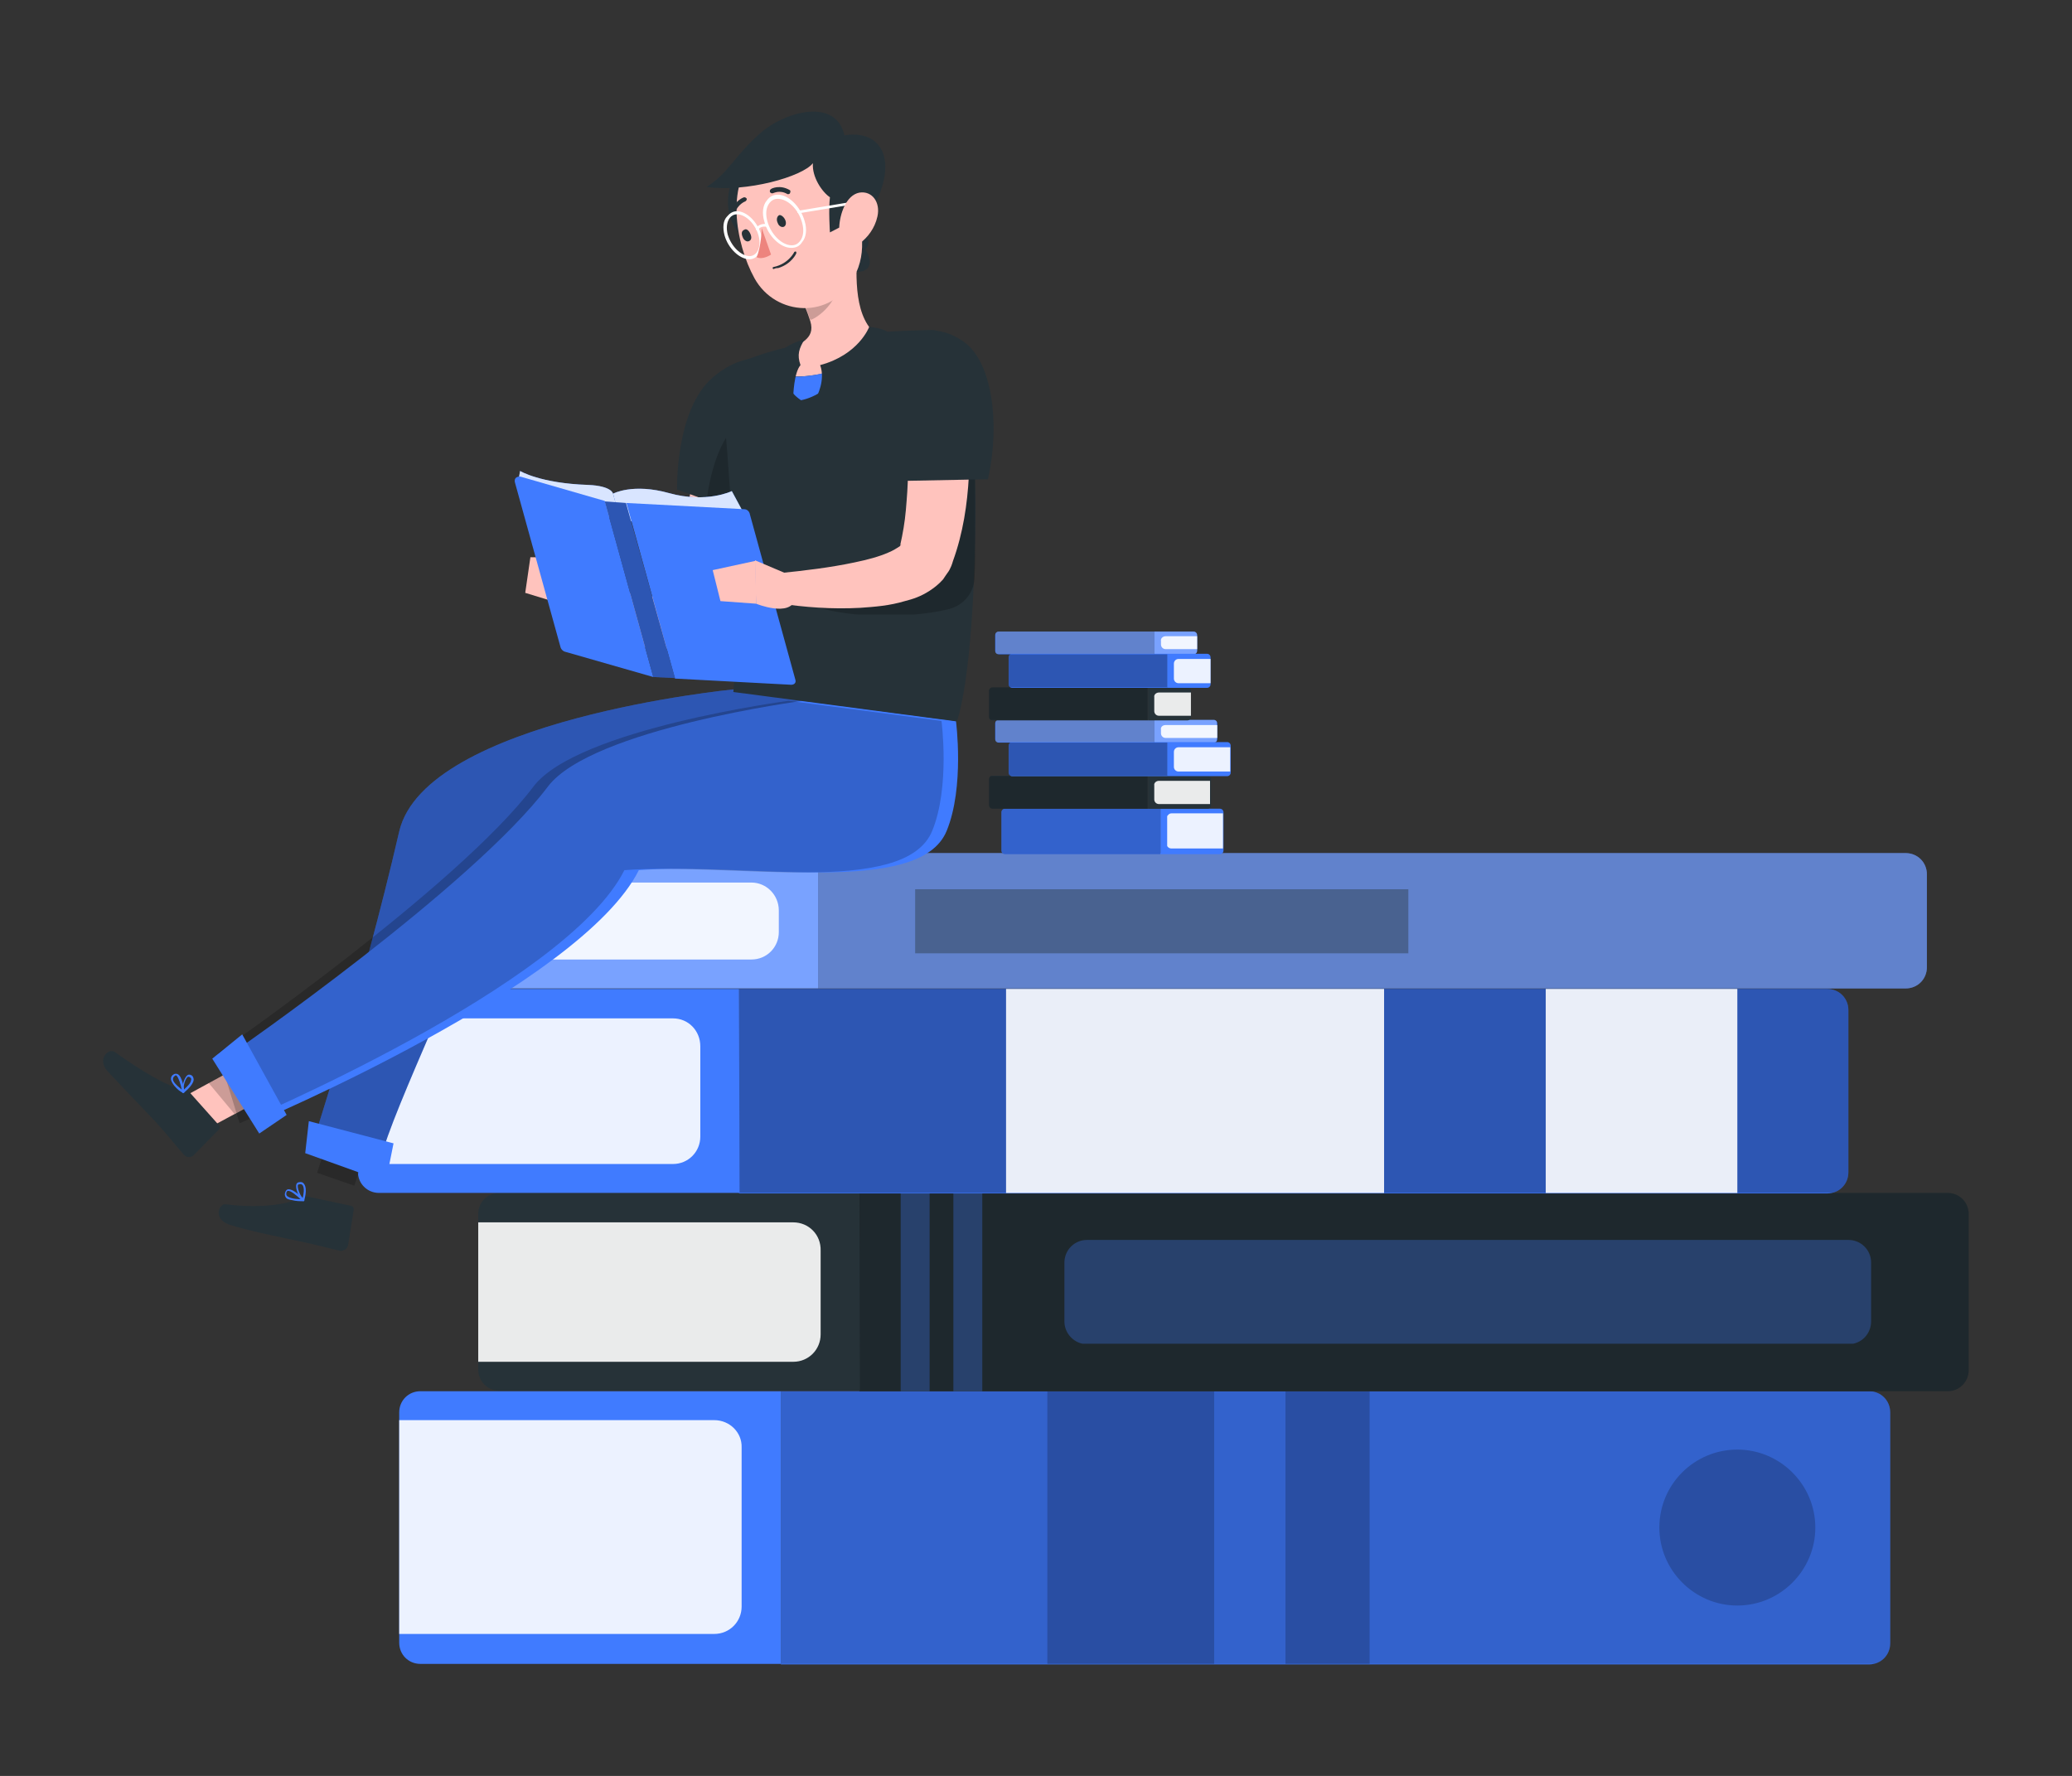 <?xml version="1.0" encoding="utf-8"?>
<!-- Generator: Adobe Illustrator 21.0.2, SVG Export Plug-In . SVG Version: 6.00 Build 0)  -->
<svg version="1.1" id="Layer_1" xmlns="http://www.w3.org/2000/svg" xmlns:xlink="http://www.w3.org/1999/xlink" x="0px" y="0px"
	 viewBox="0 0 401.2 343.9" style="enable-background:new 0 0 401.2 343.9;" xml:space="preserve">
<rect x="0" y="0" width="401.2" height="343.9" fill="#333333" stroke="none"/>
<style type="text/css">
	.st0{fill:#407BFF;}
	.st1{opacity:0.2;}
	.st2{clip-path:url(#SVGID_2_);}
	.st3{clip-path:url(#SVGID_4_);}
	.st4{clip-path:url(#SVGID_6_);}
	.st5{opacity:0.9;}
	.st6{clip-path:url(#SVGID_8_);fill:#FFFFFF;}
	.st7{clip-path:url(#SVGID_10_);}
	.st8{fill:#263238;}
	.st9{clip-path:url(#SVGID_12_);}
	.st10{clip-path:url(#SVGID_14_);fill:#FFFFFF;}
	.st11{opacity:0.3;}
	.st12{clip-path:url(#SVGID_16_);fill:#407BFF;}
	.st13{clip-path:url(#SVGID_18_);fill:#407BFF;}
	.st14{clip-path:url(#SVGID_20_);fill:#407BFF;}
	.st15{clip-path:url(#SVGID_22_);}
	.st16{clip-path:url(#SVGID_24_);fill:#FFFFFF;}
	.st17{clip-path:url(#SVGID_26_);fill:#FFFFFF;}
	.st18{clip-path:url(#SVGID_28_);fill:#FFFFFF;}
	.st19{clip-path:url(#SVGID_30_);fill:#FFFFFF;}
	.st20{clip-path:url(#SVGID_32_);}
	.st21{clip-path:url(#SVGID_34_);fill:#FFFFFF;}
	.st22{clip-path:url(#SVGID_36_);fill:#FFFFFF;}
	.st23{opacity:0.4;}
	.st24{clip-path:url(#SVGID_38_);fill:#263238;}
	.st25{clip-path:url(#SVGID_40_);}
	.st26{clip-path:url(#SVGID_42_);fill:#FFFFFF;}
	.st27{clip-path:url(#SVGID_44_);}
	.st28{clip-path:url(#SVGID_46_);fill:#FFFFFF;}
	.st29{clip-path:url(#SVGID_48_);}
	.st30{clip-path:url(#SVGID_50_);fill:#FFFFFF;}
	.st31{clip-path:url(#SVGID_52_);fill:#FFFFFF;}
	.st32{clip-path:url(#SVGID_54_);}
	.st33{clip-path:url(#SVGID_56_);fill:#FFFFFF;}
	.st34{clip-path:url(#SVGID_58_);fill:#FFFFFF;}
	.st35{clip-path:url(#SVGID_60_);}
	.st36{clip-path:url(#SVGID_62_);fill:#FFFFFF;}
	.st37{clip-path:url(#SVGID_64_);}
	.st38{clip-path:url(#SVGID_66_);fill:#FFFFFF;}
	.st39{clip-path:url(#SVGID_68_);fill:#FFFFFF;}
	.st40{clip-path:url(#SVGID_70_);}
	.st41{clip-path:url(#SVGID_72_);fill:#FFFFFF;}
	.st42{clip-path:url(#SVGID_74_);fill:#FFFFFF;}
	.st43{clip-path:url(#SVGID_76_);}
	.st44{clip-path:url(#SVGID_78_);}
	.st45{fill:#FFC3BD;}
	.st46{clip-path:url(#SVGID_80_);}
	.st47{clip-path:url(#SVGID_82_);}
	.st48{clip-path:url(#SVGID_84_);}
	.st49{clip-path:url(#SVGID_86_);}
	.st50{opacity:0.8;}
	.st51{clip-path:url(#SVGID_88_);fill:#FFFFFF;}
	.st52{clip-path:url(#SVGID_90_);fill:#FFFFFF;}
	.st53{clip-path:url(#SVGID_92_);}
	.st54{clip-path:url(#SVGID_94_);}
	.st55{fill:#FFFFFF;}
	.st56{fill:#ED847E;}
</style>
<g>
	<path class="st0" d="M151.2,269.4h210.7c2.3,0,4.1,1.8,4.1,4.1v44.7c0,2.3-1.8,4.1-4.1,4.1H151.2V269.4z"/>
	<g class="st1">
		<g>
			<g>
				<g>
					<defs>
						<rect id="SVGID_1_" x="151.2" y="269.4" width="214.8" height="52.8"/>
					</defs>
					<clipPath id="SVGID_2_">
						<use xlink:href="#SVGID_1_"  style="overflow:visible;"/>
					</clipPath>
					<path class="st2" d="M151.2,269.4h210.7c2.3,0,4.1,1.8,4.1,4.1v44.7c0,2.3-1.8,4.1-4.1,4.1H151.2V269.4z"/>
				</g>
			</g>
		</g>
	</g>
	<g class="st1">
		<g>
			<g>
				<g>
					<defs>
						<rect id="SVGID_3_" x="202.8" y="269.4" width="32.3" height="52.8"/>
					</defs>
					<clipPath id="SVGID_4_">
						<use xlink:href="#SVGID_3_"  style="overflow:visible;"/>
					</clipPath>
					<rect x="202.8" y="269.4" class="st3" width="32.3" height="52.8"/>
				</g>
			</g>
		</g>
	</g>
	<g class="st1">
		<g>
			<g>
				<g>
					<defs>
						<rect id="SVGID_5_" x="248.9" y="269.4" width="16.3" height="52.8"/>
					</defs>
					<clipPath id="SVGID_6_">
						<use xlink:href="#SVGID_5_"  style="overflow:visible;"/>
					</clipPath>
					<rect x="248.9" y="269.4" class="st4" width="16.3" height="52.8"/>
				</g>
			</g>
		</g>
	</g>
	<path class="st0" d="M151.2,269.4H81.4c-2.3,0-4.1,1.8-4.1,4.1v44.6c0,2.3,1.8,4.1,4.1,4.1h69.8L151.2,269.4L151.2,269.4z"/>
	<g class="st5">
		<g>
			<g>
				<g>
					<defs>
						<rect id="SVGID_7_" x="77.3" y="275" width="66.4" height="41.4"/>
					</defs>
					<clipPath id="SVGID_8_">
						<use xlink:href="#SVGID_7_"  style="overflow:visible;"/>
					</clipPath>
					<path class="st6" d="M138.3,275h-61v41.4h61c3,0,5.3-2.4,5.3-5.3v-30.8C143.7,277.4,141.3,275,138.3,275"/>
				</g>
			</g>
		</g>
	</g>
	<g class="st1">
		<g>
			<g>
				<g>
					<defs>
						<rect id="SVGID_9_" x="321.3" y="280.7" width="30.2" height="30.2"/>
					</defs>
					<clipPath id="SVGID_10_">
						<use xlink:href="#SVGID_9_"  style="overflow:visible;"/>
					</clipPath>
					<path class="st7" d="M321.3,295.8c0,8.3,6.8,15.1,15.1,15.1s15.1-6.8,15.1-15.1c0-8.3-6.8-15.1-15.1-15.1
						S321.3,287.4,321.3,295.8"/>
				</g>
			</g>
		</g>
	</g>
	<path class="st8" d="M166.4,231h210.7c2.3,0,4.1,1.8,4.1,4.1v30.2c0,2.3-1.8,4.1-4.1,4.1H166.4V231z"/>
	<g class="st1">
		<g>
			<g>
				<g>
					<defs>
						<rect id="SVGID_11_" x="166.4" y="231" width="214.8" height="38.4"/>
					</defs>
					<clipPath id="SVGID_12_">
						<use xlink:href="#SVGID_11_"  style="overflow:visible;"/>
					</clipPath>
					<path class="st9" d="M166.4,231h210.7c2.3,0,4.1,1.8,4.1,4.1v30.2c0,2.3-1.8,4.1-4.1,4.1H166.4V231z"/>
				</g>
			</g>
		</g>
	</g>
	<path class="st8" d="M166.4,231H96.7c-2.3,0-4.1,1.8-4.1,4.1v30.1c0,2.3,1.8,4.1,4.1,4.1h69.8L166.4,231L166.4,231z"/>
	<g class="st5">
		<g>
			<g>
				<g>
					<defs>
						<rect id="SVGID_13_" x="92.6" y="236.7" width="66.4" height="27"/>
					</defs>
					<clipPath id="SVGID_14_">
						<use xlink:href="#SVGID_13_"  style="overflow:visible;"/>
					</clipPath>
					<path class="st10" d="M153.6,236.7h-61v27h61c3,0,5.3-2.4,5.3-5.3v-16.2C159,239.1,156.6,236.7,153.6,236.7"/>
				</g>
			</g>
		</g>
	</g>
	<g class="st11">
		<g>
			<g>
				<g>
					<defs>
						<rect id="SVGID_15_" x="206.1" y="240.1" width="156.2" height="20.1"/>
					</defs>
					<clipPath id="SVGID_16_">
						<use xlink:href="#SVGID_15_"  style="overflow:visible;"/>
					</clipPath>
					<path class="st12" d="M210.5,260.3h147.4c2.5,0,4.4-2,4.4-4.4v-11.4c0-2.5-2-4.4-4.4-4.4H210.5c-2.5,0-4.4,2-4.4,4.4v11.4
						C206.1,258.3,208.1,260.3,210.5,260.3"/>
				</g>
			</g>
		</g>
	</g>
	<g class="st11">
		<g>
			<g>
				<g>
					<defs>
						<rect id="SVGID_17_" x="174.4" y="231" width="5.6" height="38.4"/>
					</defs>
					<clipPath id="SVGID_18_">
						<use xlink:href="#SVGID_17_"  style="overflow:visible;"/>
					</clipPath>
					<rect x="174.4" y="231" class="st13" width="5.6" height="38.4"/>
				</g>
			</g>
		</g>
	</g>
	<g class="st11">
		<g>
			<g>
				<g>
					<defs>
						<rect id="SVGID_19_" x="184.6" y="231" width="5.6" height="38.4"/>
					</defs>
					<clipPath id="SVGID_20_">
						<use xlink:href="#SVGID_19_"  style="overflow:visible;"/>
					</clipPath>
					<rect x="184.6" y="231" class="st14" width="5.6" height="38.4"/>
				</g>
			</g>
		</g>
	</g>
	<path class="st0" d="M143.1,191.5h210.7c2.3,0,4.1,1.8,4.1,4.1V227c0,2.3-1.8,4.1-4.1,4.1H143.1V191.5z"/>
	<g class="st11">
		<g>
			<g>
				<g>
					<defs>
						<rect id="SVGID_21_" x="143.1" y="191.5" width="214.8" height="39.5"/>
					</defs>
					<clipPath id="SVGID_22_">
						<use xlink:href="#SVGID_21_"  style="overflow:visible;"/>
					</clipPath>
					<path class="st15" d="M143.1,191.5h210.7c2.3,0,4.1,1.8,4.1,4.1V227c0,2.3-1.8,4.1-4.1,4.1H143.1V191.5z"/>
				</g>
			</g>
		</g>
	</g>
	<g class="st5">
		<g>
			<g>
				<g>
					<defs>
						<rect id="SVGID_23_" x="194.8" y="191.5" width="73.2" height="39.5"/>
					</defs>
					<clipPath id="SVGID_24_">
						<use xlink:href="#SVGID_23_"  style="overflow:visible;"/>
					</clipPath>
					<rect x="194.8" y="191.5" class="st16" width="73.2" height="39.5"/>
				</g>
			</g>
		</g>
	</g>
	<g class="st5">
		<g>
			<g>
				<g>
					<defs>
						<rect id="SVGID_25_" x="299.3" y="191.5" width="37.1" height="39.5"/>
					</defs>
					<clipPath id="SVGID_26_">
						<use xlink:href="#SVGID_25_"  style="overflow:visible;"/>
					</clipPath>
					<rect x="299.3" y="191.5" class="st17" width="37.1" height="39.5"/>
				</g>
			</g>
		</g>
	</g>
	<path class="st0" d="M143.1,191.5H73.4c-2.3,0-4.1,1.8-4.1,4.1v31.3c0,2.3,1.8,4.1,4.1,4.1h69.8L143.1,191.5L143.1,191.5z"/>
	<g class="st5">
		<g>
			<g>
				<g>
					<defs>
						<rect id="SVGID_27_" x="69.3" y="197.2" width="66.4" height="28.2"/>
					</defs>
					<clipPath id="SVGID_28_">
						<use xlink:href="#SVGID_27_"  style="overflow:visible;"/>
					</clipPath>
					<path class="st18" d="M130.3,197.2h-61v28.2h61c3,0,5.3-2.4,5.3-5.3v-17.5C135.6,199.6,133.3,197.2,130.3,197.2"/>
				</g>
			</g>
		</g>
	</g>
	<path class="st0" d="M158.4,165.2H369c2.3,0,4.1,1.8,4.1,4.1v18c0,2.3-1.8,4.1-4.1,4.1H158.4V165.2z"/>
	<g class="st11">
		<g>
			<g>
				<g>
					<defs>
						<rect id="SVGID_29_" x="158.4" y="165.2" width="214.8" height="26.3"/>
					</defs>
					<clipPath id="SVGID_30_">
						<use xlink:href="#SVGID_29_"  style="overflow:visible;"/>
					</clipPath>
					<path class="st19" d="M158.4,165.2H369c2.3,0,4.1,1.8,4.1,4.1v18c0,2.3-1.8,4.1-4.1,4.1H158.4V165.2z"/>
				</g>
			</g>
		</g>
	</g>
	<g class="st1">
		<g>
			<g>
				<g>
					<defs>
						<rect id="SVGID_31_" x="158.4" y="165.2" width="214.8" height="26.3"/>
					</defs>
					<clipPath id="SVGID_32_">
						<use xlink:href="#SVGID_31_"  style="overflow:visible;"/>
					</clipPath>
					<path class="st20" d="M158.4,165.2H369c2.3,0,4.1,1.8,4.1,4.1v18c0,2.3-1.8,4.1-4.1,4.1H158.4V165.2z"/>
				</g>
			</g>
		</g>
	</g>
	<path class="st0" d="M158.4,165.2H88.6c-2.3,0-4.1,1.8-4.1,4.1v18c0,2.3,1.8,4.1,4.1,4.1h69.8V165.2L158.4,165.2z"/>
	<g class="st11">
		<g>
			<g>
				<g>
					<defs>
						<rect id="SVGID_33_" x="84.5" y="165.2" width="73.9" height="26.3"/>
					</defs>
					<clipPath id="SVGID_34_">
						<use xlink:href="#SVGID_33_"  style="overflow:visible;"/>
					</clipPath>
					<path class="st21" d="M158.4,165.2H88.6c-2.3,0-4.1,1.8-4.1,4.1v18c0,2.3,1.8,4.1,4.1,4.1h69.8V165.2L158.4,165.2z"/>
				</g>
			</g>
		</g>
	</g>
	<g class="st5">
		<g>
			<g>
				<g>
					<defs>
						<rect id="SVGID_35_" x="84.5" y="170.9" width="66.4" height="14.9"/>
					</defs>
					<clipPath id="SVGID_36_">
						<use xlink:href="#SVGID_35_"  style="overflow:visible;"/>
					</clipPath>
					<path class="st22" d="M145.5,170.9h-61v14.9h61c3,0,5.3-2.4,5.3-5.3v-4.2C150.8,173.3,148.4,170.9,145.5,170.9"/>
				</g>
			</g>
		</g>
	</g>
	<g class="st23">
		<g>
			<g>
				<g>
					<defs>
						<rect id="SVGID_37_" x="177.2" y="172.2" width="95.5" height="12.4"/>
					</defs>
					<clipPath id="SVGID_38_">
						<use xlink:href="#SVGID_37_"  style="overflow:visible;"/>
					</clipPath>
					<rect x="177.2" y="172.2" class="st24" width="95.5" height="12.4"/>
				</g>
			</g>
		</g>
	</g>
	<path class="st0" d="M224.7,156.6h-30.1c-0.4,0-0.7,0.3-0.7,0.7v7.4c0,0.4,0.3,0.7,0.7,0.7h30.1V156.6z"/>
	<g class="st1">
		<g>
			<g>
				<g>
					<defs>
						<rect id="SVGID_39_" x="193.9" y="156.6" width="30.8" height="8.7"/>
					</defs>
					<clipPath id="SVGID_40_">
						<use xlink:href="#SVGID_39_"  style="overflow:visible;"/>
					</clipPath>
					<path class="st25" d="M224.7,156.6h-30.1c-0.4,0-0.7,0.3-0.7,0.7v7.4c0,0.4,0.3,0.7,0.7,0.7h30.1V156.6z"/>
				</g>
			</g>
		</g>
	</g>
	<path class="st0" d="M224.7,156.6h11.5c0.4,0,0.7,0.3,0.7,0.7v7.4c0,0.4-0.3,0.7-0.7,0.7h-11.5V156.6z"/>
	<g class="st5">
		<g>
			<g>
				<g>
					<defs>
						<rect id="SVGID_41_" x="226" y="157.5" width="10.9" height="6.8"/>
					</defs>
					<clipPath id="SVGID_42_">
						<use xlink:href="#SVGID_41_"  style="overflow:visible;"/>
					</clipPath>
					<path class="st26" d="M226.8,157.5h10v6.8h-10c-0.5,0-0.9-0.4-0.9-0.9v-5.1C226,157.9,226.4,157.5,226.8,157.5"/>
				</g>
			</g>
		</g>
	</g>
	<path class="st8" d="M222.3,150.2h-30.1c-0.4,0-0.7,0.3-0.7,0.7v5c0,0.4,0.3,0.7,0.7,0.7h30.1V150.2z"/>
	<g class="st1">
		<g>
			<g>
				<g>
					<defs>
						<rect id="SVGID_43_" x="191.4" y="150.3" width="30.8" height="6.3"/>
					</defs>
					<clipPath id="SVGID_44_">
						<use xlink:href="#SVGID_43_"  style="overflow:visible;"/>
					</clipPath>
					<path class="st27" d="M222.3,150.2h-30.1c-0.4,0-0.7,0.3-0.7,0.7v5c0,0.4,0.3,0.7,0.7,0.7h30.1V150.2z"/>
				</g>
			</g>
		</g>
	</g>
	<path class="st8" d="M222.3,150.2h11.5c0.4,0,0.7,0.3,0.7,0.7v5c0,0.4-0.3,0.7-0.7,0.7h-11.5V150.2z"/>
	<g class="st5">
		<g>
			<g>
				<g>
					<defs>
						<rect id="SVGID_45_" x="223.4" y="151.2" width="10.9" height="4.5"/>
					</defs>
					<clipPath id="SVGID_46_">
						<use xlink:href="#SVGID_45_"  style="overflow:visible;"/>
					</clipPath>
					<path class="st28" d="M224.4,151.2h10v4.5h-10c-0.5,0-0.9-0.4-0.9-0.9v-2.7C223.4,151.6,223.9,151.2,224.4,151.2"/>
				</g>
			</g>
		</g>
	</g>
	<path class="st0" d="M226.1,143.7H196c-0.4,0-0.7,0.3-0.7,0.7v5.2c0,0.4,0.3,0.7,0.7,0.7h30.1V143.7z"/>
	<g class="st11">
		<g>
			<g>
				<g>
					<defs>
						<rect id="SVGID_47_" x="195.2" y="143.7" width="30.8" height="6.5"/>
					</defs>
					<clipPath id="SVGID_48_">
						<use xlink:href="#SVGID_47_"  style="overflow:visible;"/>
					</clipPath>
					<path class="st29" d="M226.1,143.7H196c-0.4,0-0.7,0.3-0.7,0.7v5.2c0,0.4,0.3,0.7,0.7,0.7h30.1V143.7z"/>
				</g>
			</g>
		</g>
	</g>
	<path class="st0" d="M226.1,143.7h11.5c0.4,0,0.7,0.3,0.7,0.7v5.2c0,0.4-0.3,0.7-0.7,0.7h-11.5V143.7z"/>
	<g class="st5">
		<g>
			<g>
				<g>
					<defs>
						<rect id="SVGID_49_" x="227.3" y="144.7" width="10.9" height="4.7"/>
					</defs>
					<clipPath id="SVGID_50_">
						<use xlink:href="#SVGID_49_"  style="overflow:visible;"/>
					</clipPath>
					<path class="st30" d="M228.2,144.7h10v4.7h-10c-0.5,0-0.9-0.4-0.9-0.9v-2.9C227.3,145.1,227.7,144.7,228.2,144.7"/>
				</g>
			</g>
		</g>
	</g>
	<path class="st0" d="M223.5,139.4h-30.1c-0.4,0-0.7,0.3-0.7,0.7v3c0,0.4,0.3,0.7,0.7,0.7h30.1V139.4z"/>
	<g class="st11">
		<g>
			<g>
				<g>
					<defs>
						<rect id="SVGID_51_" x="192.8" y="139.4" width="30.8" height="4.3"/>
					</defs>
					<clipPath id="SVGID_52_">
						<use xlink:href="#SVGID_51_"  style="overflow:visible;"/>
					</clipPath>
					<path class="st31" d="M223.5,139.4h-30.1c-0.4,0-0.7,0.3-0.7,0.7v3c0,0.4,0.3,0.7,0.7,0.7h30.1V139.4z"/>
				</g>
			</g>
		</g>
	</g>
	<g class="st1">
		<g>
			<g>
				<g>
					<defs>
						<rect id="SVGID_53_" x="192.8" y="139.4" width="30.8" height="4.3"/>
					</defs>
					<clipPath id="SVGID_54_">
						<use xlink:href="#SVGID_53_"  style="overflow:visible;"/>
					</clipPath>
					<path class="st32" d="M223.5,139.4h-30.1c-0.4,0-0.7,0.3-0.7,0.7v3c0,0.4,0.3,0.7,0.7,0.7h30.1V139.4z"/>
				</g>
			</g>
		</g>
	</g>
	<path class="st0" d="M223.5,139.4H235c0.4,0,0.7,0.3,0.7,0.7v3c0,0.4-0.3,0.7-0.7,0.7h-11.5V139.4z"/>
	<g class="st11">
		<g>
			<g>
				<g>
					<defs>
						<rect id="SVGID_55_" x="223.5" y="139.4" width="12.1" height="4.3"/>
					</defs>
					<clipPath id="SVGID_56_">
						<use xlink:href="#SVGID_55_"  style="overflow:visible;"/>
					</clipPath>
					<path class="st33" d="M223.5,139.4H235c0.4,0,0.7,0.3,0.7,0.7v3c0,0.4-0.3,0.7-0.7,0.7h-11.5V139.4z"/>
				</g>
			</g>
		</g>
	</g>
	<g class="st5">
		<g>
			<g>
				<g>
					<defs>
						<rect id="SVGID_57_" x="224.7" y="140.4" width="10.9" height="2.5"/>
					</defs>
					<clipPath id="SVGID_58_">
						<use xlink:href="#SVGID_57_"  style="overflow:visible;"/>
					</clipPath>
					<path class="st34" d="M225.7,140.4h10v2.5h-10c-0.5,0-0.9-0.4-0.9-0.9v-0.7C224.7,140.8,225.1,140.4,225.7,140.4"/>
				</g>
			</g>
		</g>
	</g>
	<path class="st8" d="M222.3,133.1h-30.1c-0.4,0-0.7,0.3-0.7,0.7v5c0,0.4,0.3,0.7,0.7,0.7h30.1V133.1z"/>
	<g class="st1">
		<g>
			<g>
				<g>
					<defs>
						<rect id="SVGID_59_" x="191.4" y="133.1" width="30.8" height="6.3"/>
					</defs>
					<clipPath id="SVGID_60_">
						<use xlink:href="#SVGID_59_"  style="overflow:visible;"/>
					</clipPath>
					<path class="st35" d="M222.3,133.1h-30.1c-0.4,0-0.7,0.3-0.7,0.7v5c0,0.4,0.3,0.7,0.7,0.7h30.1V133.1z"/>
				</g>
			</g>
		</g>
	</g>
	<path class="st8" d="M222.3,133.1h7.6c0.4,0,0.7,0.3,0.7,0.7v5c0,0.4-0.3,0.7-0.7,0.7h-7.6V133.1z"/>
	<g class="st5">
		<g>
			<g>
				<g>
					<defs>
						<rect id="SVGID_61_" x="223.4" y="134.1" width="7.1" height="4.5"/>
					</defs>
					<clipPath id="SVGID_62_">
						<use xlink:href="#SVGID_61_"  style="overflow:visible;"/>
					</clipPath>
					<path class="st36" d="M224.4,134.1h6.2v4.5h-6.2c-0.5,0-0.9-0.4-0.9-0.9V135C223.4,134.5,223.9,134.1,224.4,134.1"/>
				</g>
			</g>
		</g>
	</g>
	<path class="st0" d="M226.1,126.6H196c-0.4,0-0.7,0.3-0.7,0.7v5.2c0,0.4,0.3,0.7,0.7,0.7h30.1V126.6z"/>
	<g class="st11">
		<g>
			<g>
				<g>
					<defs>
						<rect id="SVGID_63_" x="195.2" y="126.6" width="30.8" height="6.5"/>
					</defs>
					<clipPath id="SVGID_64_">
						<use xlink:href="#SVGID_63_"  style="overflow:visible;"/>
					</clipPath>
					<path class="st37" d="M226.1,126.6H196c-0.4,0-0.7,0.3-0.7,0.7v5.2c0,0.4,0.3,0.7,0.7,0.7h30.1V126.6z"/>
				</g>
			</g>
		</g>
	</g>
	<path class="st0" d="M226.1,126.6h7.6c0.4,0,0.7,0.3,0.7,0.7v5.2c0,0.4-0.3,0.7-0.7,0.7h-7.6V126.6z"/>
	<g class="st5">
		<g>
			<g>
				<g>
					<defs>
						<rect id="SVGID_65_" x="227.3" y="127.6" width="7.1" height="4.7"/>
					</defs>
					<clipPath id="SVGID_66_">
						<use xlink:href="#SVGID_65_"  style="overflow:visible;"/>
					</clipPath>
					<path class="st38" d="M228.2,127.6h6.2v4.7h-6.2c-0.5,0-0.9-0.4-0.9-0.9v-2.9C227.3,128,227.7,127.6,228.2,127.6"/>
				</g>
			</g>
		</g>
	</g>
	<path class="st0" d="M223.5,122.3h-30.1c-0.4,0-0.7,0.3-0.7,0.7v3c0,0.4,0.3,0.7,0.7,0.7h30.1V122.3z"/>
	<g class="st11">
		<g>
			<g>
				<g>
					<defs>
						<rect id="SVGID_67_" x="192.8" y="122.3" width="30.8" height="4.3"/>
					</defs>
					<clipPath id="SVGID_68_">
						<use xlink:href="#SVGID_67_"  style="overflow:visible;"/>
					</clipPath>
					<path class="st39" d="M223.5,122.3h-30.1c-0.4,0-0.7,0.3-0.7,0.7v3c0,0.4,0.3,0.7,0.7,0.7h30.1V122.3z"/>
				</g>
			</g>
		</g>
	</g>
	<g class="st1">
		<g>
			<g>
				<g>
					<defs>
						<rect id="SVGID_69_" x="192.8" y="122.3" width="30.8" height="4.3"/>
					</defs>
					<clipPath id="SVGID_70_">
						<use xlink:href="#SVGID_69_"  style="overflow:visible;"/>
					</clipPath>
					<path class="st40" d="M223.5,122.3h-30.1c-0.4,0-0.7,0.3-0.7,0.7v3c0,0.4,0.3,0.7,0.7,0.7h30.1V122.3z"/>
				</g>
			</g>
		</g>
	</g>
	<path class="st0" d="M223.5,122.3h7.6c0.4,0,0.7,0.3,0.7,0.7v3c0,0.4-0.3,0.7-0.7,0.7h-7.6V122.3z"/>
	<g class="st11">
		<g>
			<g>
				<g>
					<defs>
						<rect id="SVGID_71_" x="223.5" y="122.3" width="8.3" height="4.3"/>
					</defs>
					<clipPath id="SVGID_72_">
						<use xlink:href="#SVGID_71_"  style="overflow:visible;"/>
					</clipPath>
					<path class="st41" d="M223.5,122.3h7.6c0.4,0,0.7,0.3,0.7,0.7v3c0,0.4-0.3,0.7-0.7,0.7h-7.6V122.3z"/>
				</g>
			</g>
		</g>
	</g>
	<g class="st5">
		<g>
			<g>
				<g>
					<defs>
						<rect id="SVGID_73_" x="224.7" y="123.2" width="7.1" height="2.5"/>
					</defs>
					<clipPath id="SVGID_74_">
						<use xlink:href="#SVGID_73_"  style="overflow:visible;"/>
					</clipPath>
					<path class="st42" d="M225.7,123.2h6.2v2.5h-6.2c-0.5,0-0.9-0.4-0.9-0.9v-0.7C224.7,123.7,225.1,123.2,225.7,123.2"/>
				</g>
			</g>
		</g>
	</g>
	<path class="st8" d="M59.5,231.7l8.5,1.8c0.3,0.1,0.5,0.3,0.5,0.7l-1.1,6.9c-0.1,0.7-0.9,1.2-1.6,1.1c-3-0.7-4.3-1.1-8.1-1.9
		c-2.3-0.5-10.3-2.1-13.4-3.2c-3.1-1.1-1.9-4.1-0.6-3.9c6.3,0.8,11.7,0.1,14.2-1.1C58.6,231.7,59.2,231.6,59.5,231.7"/>
	<g class="st1">
		<g>
			<g>
				<g>
					<defs>
						<rect id="SVGID_75_" x="61.4" y="217.2" width="10.2" height="12.4"/>
					</defs>
					<clipPath id="SVGID_76_">
						<use xlink:href="#SVGID_75_"  style="overflow:visible;"/>
					</clipPath>
					<polygon class="st43" points="71.6,220.7 64.6,217.2 61.4,227.1 68.6,229.6 					"/>
				</g>
			</g>
		</g>
	</g>
	<path class="st0" d="M142,133.5c0,0-59.6,5.8-64.7,27.5c-7.2,31.2-16.9,60.8-16.9,60.8l13.4,2.4c2-8.9,17.3-40.1,24.4-61
		c16.1-2.4,59.3,6.8,65.8-5.5c5.3-10,5.2-20.1,5.2-20.1L142,133.5z"/>
	<g class="st11">
		<g>
			<g>
				<g>
					<defs>
						<rect id="SVGID_77_" x="60.5" y="133.5" width="108.7" height="90.7"/>
					</defs>
					<clipPath id="SVGID_78_">
						<use xlink:href="#SVGID_77_"  style="overflow:visible;"/>
					</clipPath>
					<path class="st44" d="M142,133.5c0,0-59.6,5.8-64.7,27.5c-7.2,31.2-16.9,60.8-16.9,60.8l13.4,2.4c2-8.9,17.3-40.1,24.4-61
						c16.1-2.4,59.3,6.8,65.8-5.5c5.3-10,5.2-20.1,5.2-20.1L142,133.5z"/>
				</g>
			</g>
		</g>
	</g>
	<polygon class="st0" points="74.7,228.9 59.1,223.3 59.8,217.1 76.2,221.4 	"/>
	<path class="st0" d="M56.6,232.4c0.7,0.2,1.5,0.2,2.1,0.2c0.1,0,0.1,0,0.2-0.1c0.1-0.1,0-0.1,0-0.2c-0.2-0.2-2-2.1-3.1-2
		c-0.2,0-0.4,0.2-0.5,0.4c-0.2,0.4-0.2,0.8,0,1.1C55.5,232.2,56,232.3,56.6,232.4 M58.2,232.2c-1.4,0-2.4-0.3-2.7-0.7
		c-0.1-0.2-0.1-0.4,0-0.7c0.1-0.1,0.1-0.2,0.3-0.2C56.4,230.6,57.4,231.5,58.2,232.2"/>
	<path class="st0" d="M58.7,232.6L58.7,232.6c0.2,0,0.2-0.1,0.2-0.1c0-0.1,0.7-2.2,0-3.2c-0.2-0.3-0.4-0.4-0.7-0.4
		c-0.4,0-0.7,0.1-0.8,0.4C57.1,230.1,57.9,232,58.7,232.6C58.6,232.6,58.6,232.6,58.7,232.6 M58.2,229.3c0.2,0,0.3,0.1,0.4,0.2
		c0.4,0.6,0.2,1.8,0,2.5c-0.6-0.7-1.1-2.1-0.9-2.6C57.8,229.4,57.9,229.3,58.2,229.3L58.2,229.3"/>
	<path class="st45" d="M148.4,79c-0.4,3.9-1,7.6-1.5,11.4c-0.7,3.7-1.4,7.5-2.4,11.3s-2.1,7.5-3.7,11.3c-0.9,1.9-1.7,3.8-3,5.7
		c-0.7,1-1.3,1.9-2.2,3c-0.9,1-2,2-3.4,2.9l-0.5,0.3l-0.3,0.1c-2.9,1.1-5.2,0.7-7.1,0.2s-3.5-1.1-5-2c-1.4-0.8-2.8-1.7-4.1-2.7
		c-0.7-0.5-1.2-1-1.8-1.5c-0.6-0.5-1.1-1.1-1.7-1.6l3.3-4.8c1.2,0.4,2.6,1,3.8,1.3c1.2,0.4,2.6,0.8,3.7,1.1c1.2,0.3,2.4,0.5,3.3,0.5
		c1,0,1.6-0.3,1.4-0.3l-0.7,0.4c0.3-0.2,1.1-1.1,1.7-2.4c0.7-1.2,1.3-2.7,1.9-4.2c1.1-3.1,2-6.5,2.8-9.9s1.4-7,2-10.5
		s1.1-7.2,1.5-10.6L148.4,79z"/>
	<path class="st8" d="M138,73.1c-7.3,6.3-6.9,21.7-6.9,21.7l19.2,6.9c4-6.3,6-18.4,5.7-23.6C155.5,70.3,146.6,65.7,138,73.1"/>
	<g class="st1">
		<g>
			<g>
				<g>
					<defs>
						<rect id="SVGID_79_" x="136.8" y="77.6" width="19.3" height="24.2"/>
					</defs>
					<clipPath id="SVGID_80_">
						<use xlink:href="#SVGID_79_"  style="overflow:visible;"/>
					</clipPath>
					<path class="st46" d="M156.1,78.5c-3.4-1.6-8.1-1.1-12.8,3c-4.2,3.6-5.8,10.4-6.5,15.5l13.6,4.9
						C154.4,95.6,156.3,83.8,156.1,78.5"/>
				</g>
			</g>
		</g>
	</g>
	<polygon class="st45" points="38.4,219.5 36.1,212.1 52.2,203.3 54.6,210.8 	"/>
	<path class="st8" d="M36.6,211.4l5.8,6.5c0.2,0.2,0.2,0.6,0,0.8l-4.9,5c-0.5,0.5-1.4,0.5-1.9-0.1c-2-2.3-2.9-3.5-5.4-6.3
		c-1.6-1.7-7.2-7.5-9.4-9.9c-2.1-2.4,0.3-4.5,1.4-3.7c5.2,3.7,10.2,6.7,13,7.2C35.9,210.9,36.3,211,36.6,211.4"/>
	<g class="st1">
		<g>
			<g>
				<g>
					<defs>
						<rect id="SVGID_81_" x="40.4" y="203.3" width="14" height="12.4"/>
					</defs>
					<clipPath id="SVGID_82_">
						<use xlink:href="#SVGID_81_"  style="overflow:visible;"/>
					</clipPath>
					<polygon class="st47" points="54.6,210.8 52.2,203.3 40.4,209.7 45.4,215.7 					"/>
				</g>
			</g>
		</g>
	</g>
	<path class="st0" d="M155.5,135.7c0,0-40.9,5.4-49.4,16.6C91.4,171.8,45,203.9,45,203.9l4.2,13.6c0,0,63.3-26.6,74.5-49
		c20.6-1.6,54.3,5.3,59.6-7.6c3.5-8.5,1.8-21.3,1.8-21.3L155.5,135.7z"/>
	<g class="st1">
		<g>
			<g>
				<g>
					<defs>
						<rect id="SVGID_83_" x="42.3" y="135.7" width="140.6" height="81.8"/>
					</defs>
					<clipPath id="SVGID_84_">
						<use xlink:href="#SVGID_83_"  style="overflow:visible;"/>
					</clipPath>
					<path class="st48" d="M152.7,135.7c0,0-40.9,5.4-49.4,16.6c-14.7,19.5-61.1,51.6-61.1,51.6l4.2,13.6c0,0,63.3-26.6,74.5-49
						c20.6-1.6,54.3,5.3,59.6-7.6c3.5-8.5,1.8-21.3,1.8-21.3L152.7,135.7z"/>
				</g>
			</g>
		</g>
	</g>
	<polygon class="st0" points="50.2,219.5 41.1,205 46.9,200.3 55.5,215.9 	"/>
	<path class="st0" d="M33.8,210.3c0.5,0.6,1.1,1.1,1.6,1.3c0.1,0,0.1,0,0.2,0s0.1-0.1,0.1-0.2c0-0.3-0.4-3-1.3-3.4
		c-0.2-0.1-0.5-0.1-0.7,0c-0.4,0.2-0.6,0.5-0.6,0.9S33.4,209.8,33.8,210.3 M35.2,211c-1.1-0.9-1.8-1.6-1.7-2.1
		c0-0.2,0.1-0.4,0.4-0.6c0.1-0.1,0.2-0.1,0.3,0C34.6,208.7,35,210,35.2,211"/>
	<path class="st0" d="M35.3,211.6C35.4,211.6,35.4,211.6,35.3,211.6c0.1,0.1,0.2,0.1,0.3,0s1.8-1.4,1.9-2.5c0-0.3-0.1-0.6-0.3-0.8
		c-0.3-0.2-0.6-0.3-0.9-0.1C35.6,208.7,35.1,210.7,35.3,211.6C35.3,211.5,35.3,211.5,35.3,211.6 M36.9,208.7
		c0.1,0.1,0.2,0.3,0.1,0.4c0,0.7-1,1.5-1.5,2c0-0.9,0.4-2.3,0.9-2.6C36.5,208.5,36.7,208.5,36.9,208.7L36.9,208.7"/>
	<path class="st45" d="M117.1,113.9l-6.2-6l-4.3,8.4c0,0,7.5,4.1,9.4,2.2L117.1,113.9z"/>
	<polygon class="st45" points="102.7,107.9 101.7,114.8 106.6,116.3 110.9,108 	"/>
	<path class="st8" d="M184.8,68c-0.8-2.1-2.2-4.1-4.4-4.1c-0.5,0-3.2,0.1-3.6,0.1c-2.6,0.1-5.7,0.2-8.8,0.6
		c-5.3,0.7-12.9,1.8-17.4,3.1c-2.7,0.7-5.2,1.6-7.2,2.4h-0.1c-2.4,1-3.8,3.3-3.5,5.8c1.1,11.2,3.6,42,2.2,58.1l43.3,5.7
		c2.6-8.2,3.6-27.1,3.6-42.5C188.8,87.9,188.1,76.4,184.8,68"/>
	<g class="st1">
		<g>
			<g>
				<g>
					<defs>
						<rect id="SVGID_85_" x="157.1" y="89.2" width="31.7" height="29.8"/>
					</defs>
					<clipPath id="SVGID_86_">
						<use xlink:href="#SVGID_85_"  style="overflow:visible;"/>
					</clipPath>
					<path class="st49" d="M188.7,89.2l-0.9,0.1l-5.4,4.8l-5.6,19.6l-19.5,3.4c4.8,2.4,18.5,2.9,26.6,0.8c2.8-0.8,4.7-3.2,4.8-6
						c0.2-4.9,0.3-9.8,0.3-14.5C188.8,94.6,188.8,92,188.7,89.2"/>
				</g>
			</g>
		</g>
	</g>
	<path class="st0" d="M118.7,95.6c0,0,3.8-2.1,10.9-0.1c7.2,2,12.1-0.4,12.1-0.4l2.7,5l-24.3,0.9L118.7,95.6z"/>
	<g class="st50">
		<g>
			<g>
				<g>
					<defs>
						<rect id="SVGID_87_" x="118.7" y="94.6" width="25.8" height="6.4"/>
					</defs>
					<clipPath id="SVGID_88_">
						<use xlink:href="#SVGID_87_"  style="overflow:visible;"/>
					</clipPath>
					<path class="st51" d="M118.7,95.6c0,0,3.8-2.1,10.9-0.1c7.2,2,12.1-0.4,12.1-0.4l2.7,5l-24.3,0.9L118.7,95.6z"/>
				</g>
			</g>
		</g>
	</g>
	<path class="st0" d="M118.7,95.6c0,0-0.2-1.5-4.8-1.7c-9.3-0.3-13.2-2.7-13.2-2.7l-0.4,2.4l19.9,7.4L118.7,95.6z"/>
	<g class="st50">
		<g>
			<g>
				<g>
					<defs>
						<rect id="SVGID_89_" x="100.4" y="91.2" width="19.9" height="9.8"/>
					</defs>
					<clipPath id="SVGID_90_">
						<use xlink:href="#SVGID_89_"  style="overflow:visible;"/>
					</clipPath>
					<path class="st52" d="M118.7,95.6c0,0-0.2-1.5-4.8-1.7c-9.3-0.3-13.2-2.7-13.2-2.7l-0.4,2.4l19.9,7.4L118.7,95.6z"/>
				</g>
			</g>
		</g>
	</g>
	<path class="st0" d="M126.5,131.1l-17.1-4.9c-0.4-0.1-0.8-0.5-0.9-1l-8.8-31.8c-0.2-0.8,0.4-1.2,1.1-1.1l16.3,4.7L126.5,131.1z"/>
	<path class="st0" d="M153.2,132.6l-22.5-1.2l-9.4-34l22.8,1.2c0.5,0,1,0.4,1.1,1l8.8,32C154.2,132.2,153.8,132.6,153.2,132.6"/>
	<polygon class="st0" points="126.5,131.1 130.7,131.3 121.2,97.4 117.1,97.1 	"/>
	<g class="st11">
		<g>
			<g>
				<g>
					<defs>
						<rect id="SVGID_91_" x="117.1" y="97.1" width="13.6" height="34.2"/>
					</defs>
					<clipPath id="SVGID_92_">
						<use xlink:href="#SVGID_91_"  style="overflow:visible;"/>
					</clipPath>
					<polygon class="st53" points="126.5,131.1 130.7,131.3 121.2,97.4 117.1,97.1 					"/>
				</g>
			</g>
		</g>
	</g>
	<path class="st45" d="M186.9,75.7c0.2,1.5,0.4,2.8,0.5,4.2c0.1,1.3,0.2,2.7,0.3,4.1c0.1,2.7,0.1,5.4-0.1,8.2
		c-0.3,5.4-1.1,11-3.1,16.5c0,0.1-0.2,0.6-0.3,0.9c-0.2,0.4-0.3,0.7-0.5,1c-0.4,0.6-0.8,1.1-1.1,1.6c-0.9,1-1.7,1.6-2.6,2.2
		c-1.7,1.1-3.2,1.6-4.8,2c-3,0.9-5.8,1.1-8.6,1.3c-5.5,0.3-10.8-0.1-16.1-0.9l0.3-5.8c5-0.5,10-1.1,14.7-2.1
		c2.4-0.5,4.7-1.1,6.5-1.9c1-0.4,1.7-0.9,2.2-1.2c0.2-0.2,0.3-0.4,0.3-0.4s-0.1,0-0.1,0.1l-0.1,0.1c0,0-0.1,0.2,0,0
		c0.5-2.2,0.9-4.5,1.1-6.8c0.2-2.4,0.4-4.7,0.4-7.2c0-2.4,0-4.9-0.1-7.3c-0.1-1.2-0.1-2.4-0.2-3.6l-0.2-1.8l-0.2-1.7L186.9,75.7z"/>
	<path class="st8" d="M186.9,66.4c-5.2-3.9-12.2-3.8-15.1,6.5c-1.9,6.8-0.9,20.3-0.9,20.3l20.4-0.4C193.7,82,192.1,70.4,186.9,66.4"
		/>
	<path class="st45" d="M166,47.5l-4.3,5.1l-5.8,6.9c0.4,0.9,0.7,1.8,1,2.7c1.1,3.6-2.3,4.4-5.3,6.2c0,0-4.5,5.9,6.3,4.2
		c10.8-1.7,12.3-7.4,12.3-7.4C165.3,61.8,165.7,53.8,166,47.5"/>
	<path class="st0" d="M161.1,71.8c-1,0.3-2.1,0.6-3.3,0.8c-1.9,0.3-3.3,0.4-4.4,0.3l-0.3,1.2c-0.4,0.3-0.5,1.7,2,3.4
		C157.7,77,161.8,74.8,161.1,71.8"/>
	<path class="st8" d="M168.3,63.3c0,0-2,5.4-9.5,7.4c1.1,2.9-0.7,6.2-0.7,6.2s10.4-3.5,12.5-7.1c2.2-3.5,1.2-5.6,1.2-5.6
		C170.9,63.7,169.6,63.4,168.3,63.3"/>
	<path class="st8" d="M153.6,76.7c0,0,0.1-4.5,1.4-6c-0.7-2-0.3-3.2,0.8-5c-1.6,0.5-4.1,1.2-5.5,3.6
		C148.7,71.7,149.8,76.8,153.6,76.7"/>
	<g class="st1">
		<g>
			<g>
				<g>
					<defs>
						<rect id="SVGID_93_" x="155.9" y="52.4" width="6.2" height="9.5"/>
					</defs>
					<clipPath id="SVGID_94_">
						<use xlink:href="#SVGID_93_"  style="overflow:visible;"/>
					</clipPath>
					<path class="st54" d="M155.9,59.3c0.4,0.9,0.7,1.8,1,2.7c2.5-1,5.4-4.3,5.3-7c0-1.1-0.2-1.9-0.4-2.6L155.9,59.3z"/>
				</g>
			</g>
		</g>
	</g>
	<path class="st8" d="M141.7,35.3c-2,4.3-0.3,14.4,9.4,10.4C160.6,41.6,144.9,28.4,141.7,35.3"/>
	<path class="st8" d="M162.8,44.2c-0.9,1.8-0.1,6.2,4,4.5C171,46.9,164.2,41.2,162.8,44.2"/>
	<path class="st8" d="M163.9,47.2c-1.3,1.5-1.8,5.9,2.7,5.4C171.1,51.9,166.1,44.6,163.9,47.2"/>
	<path class="st45" d="M165,35.6c1.7,8.2,3.2,12.8,0.3,18.2c-4.3,8.1-15.1,7.5-19.2,0.1c-3.7-6.7-5.9-18.9,1-24.5
		C153.8,23.9,163.2,27.5,165,35.6"/>
	<path class="st8" d="M163.5,26.2c-1.6-7.3-11.4-4.7-16.3-0.4c-5.1,4.5-6.2,7.8-10.4,10.4c7.7,1.1,18.6-2,20.6-4.6
		c-0.2,2.7,1.8,5.6,3.3,6.6c-0.3,2.3,0,6.8,0,6.8l3.5-1.8l4.1-1.6C174.4,31.4,170.9,25,163.5,26.2"/>
	<path class="st55" d="M154.7,41.3c-0.1,0-0.3-0.1-0.3-0.2c0-0.2,0.1-0.3,0.2-0.3l11.5-1.9c0.2,0,0.3,0.1,0.3,0.2
		c0,0.2-0.1,0.3-0.2,0.3L154.7,41.3C154.8,41.3,154.7,41.3,154.7,41.3"/>
	<path class="st55" d="M153.2,48L153.2,48c-2.1,0-4.5-2.3-5.2-5.1c-0.5-1.6-0.3-3.2,0.5-4.1c0.5-0.7,1.2-1.1,2.1-1.1l0,0
		c2.1,0,4.4,2.3,5.2,5.1c0.5,1.6,0.3,3.2-0.5,4.1C154.8,47.7,154.1,48,153.2,48 M150.6,38.5c-0.7,0-1.2,0.3-1.6,0.8
		c-0.7,0.9-0.8,2.2-0.4,3.6c0.7,2.5,2.8,4.6,4.7,4.6c0.7,0,1.2-0.3,1.6-0.8c0.7-0.9,0.8-2.2,0.4-3.6
		C154.6,40.5,152.5,38.5,150.6,38.5L150.6,38.5z"/>
	<path class="st55" d="M146.7,44.6c-0.1,0-0.1,0-0.2,0c-0.1-0.1-0.2-0.3-0.1-0.4c0.7-1.1,2.1-0.8,2.1-0.8c0.2,0,0.3,0.2,0.2,0.3
		c0,0.2-0.2,0.3-0.3,0.2c0,0-1.1-0.2-1.5,0.5C146.9,44.6,146.8,44.6,146.7,44.6"/>
	<path class="st45" d="M169.9,41.9c-0.5,2.3-1.9,4.1-3.4,5.2c-2.3,1.5-4.1-0.4-4-3.1c0.1-2.5,1.3-6.2,3.9-6.7
		C168.9,36.9,170.5,39.2,169.9,41.9"/>
	<path class="st8" d="M152,42.5c0.3,0.6,0.2,1.2-0.2,1.4s-1-0.1-1.2-0.7c-0.3-0.6-0.2-1.2,0.2-1.5C151.1,41.5,151.7,41.9,152,42.5"
		/>
	<path class="st8" d="M145.3,45.3c0.3,0.7,0.2,1.2-0.3,1.4c-0.4,0.2-1-0.2-1.2-0.8c-0.3-0.7-0.2-1.2,0.3-1.4
		C144.5,44.2,145,44.6,145.3,45.3"/>
	<path class="st8" d="M142,41.5c0.1,0,0.2-0.1,0.3-0.3c0.6-1.7,2-2.2,2-2.2c0.2-0.1,0.3-0.3,0.3-0.5c-0.1-0.2-0.3-0.3-0.5-0.3l0,0
		c-0.1,0-1.8,0.6-2.5,2.7C141.5,41.2,141.6,41.4,142,41.5C141.8,41.5,141.9,41.5,142,41.5"/>
	<path class="st55" d="M145.1,50.2L145.1,50.2c-1.9,0-4.1-2.1-4.8-4.6c-0.4-1.5-0.3-2.9,0.5-3.7c0.5-0.6,1.1-1,1.9-1l0,0
		c1.9,0,4,2.1,4.7,4.6c0.4,1.5,0.3,2.9-0.5,3.7C146.5,49.8,145.9,50.2,145.1,50.2 M142.7,41.5c-0.6,0-1.1,0.3-1.4,0.7
		c-0.6,0.8-0.7,2-0.4,3.2c0.7,2.3,2.5,4.1,4.2,4.2l0,0c0.6,0,1.1-0.3,1.4-0.7c0.6-0.8,0.7-2,0.4-3.2
		C146.3,43.4,144.4,41.5,142.7,41.5L142.7,41.5z"/>
	<path class="st56" d="M147.5,44.2c0,0-0.1,3.6-1,5.6c1.2,0.6,2.8-0.5,2.8-0.5L147.5,44.2z"/>
	<path class="st8" d="M150.7,51.9c2.6-0.8,3.5-2.8,3.5-2.9c0-0.1,0-0.2-0.1-0.3c-0.1,0-0.2,0-0.3,0.1c0,0-1.1,2.3-4,2.9
		c-0.1,0-0.2,0.1-0.2,0.2c0,0.1,0.1,0.2,0.2,0.2C150.2,51.9,150.5,51.9,150.7,51.9"/>
	<path class="st8" d="M152.9,37.5C153,37.5,153,37.4,152.9,37.5c0.2-0.3,0.2-0.6,0-0.7c-1.9-1.1-3.5-0.3-3.6-0.2
		c-0.2,0.1-0.3,0.4-0.2,0.6c0.1,0.2,0.4,0.3,0.6,0.2c0.1,0,1.3-0.7,2.8,0.2C152.6,37.6,152.8,37.6,152.9,37.5"/>
	<path class="st45" d="M152.8,111.3l-6.6-2.8l0.2,8.4c0,0,6.6,2.7,7.6-0.9L152.8,111.3z"/>
	<polygon class="st45" points="138,110.4 139.5,116.4 146.4,116.9 146.3,108.6 	"/>
</g>
</svg>
